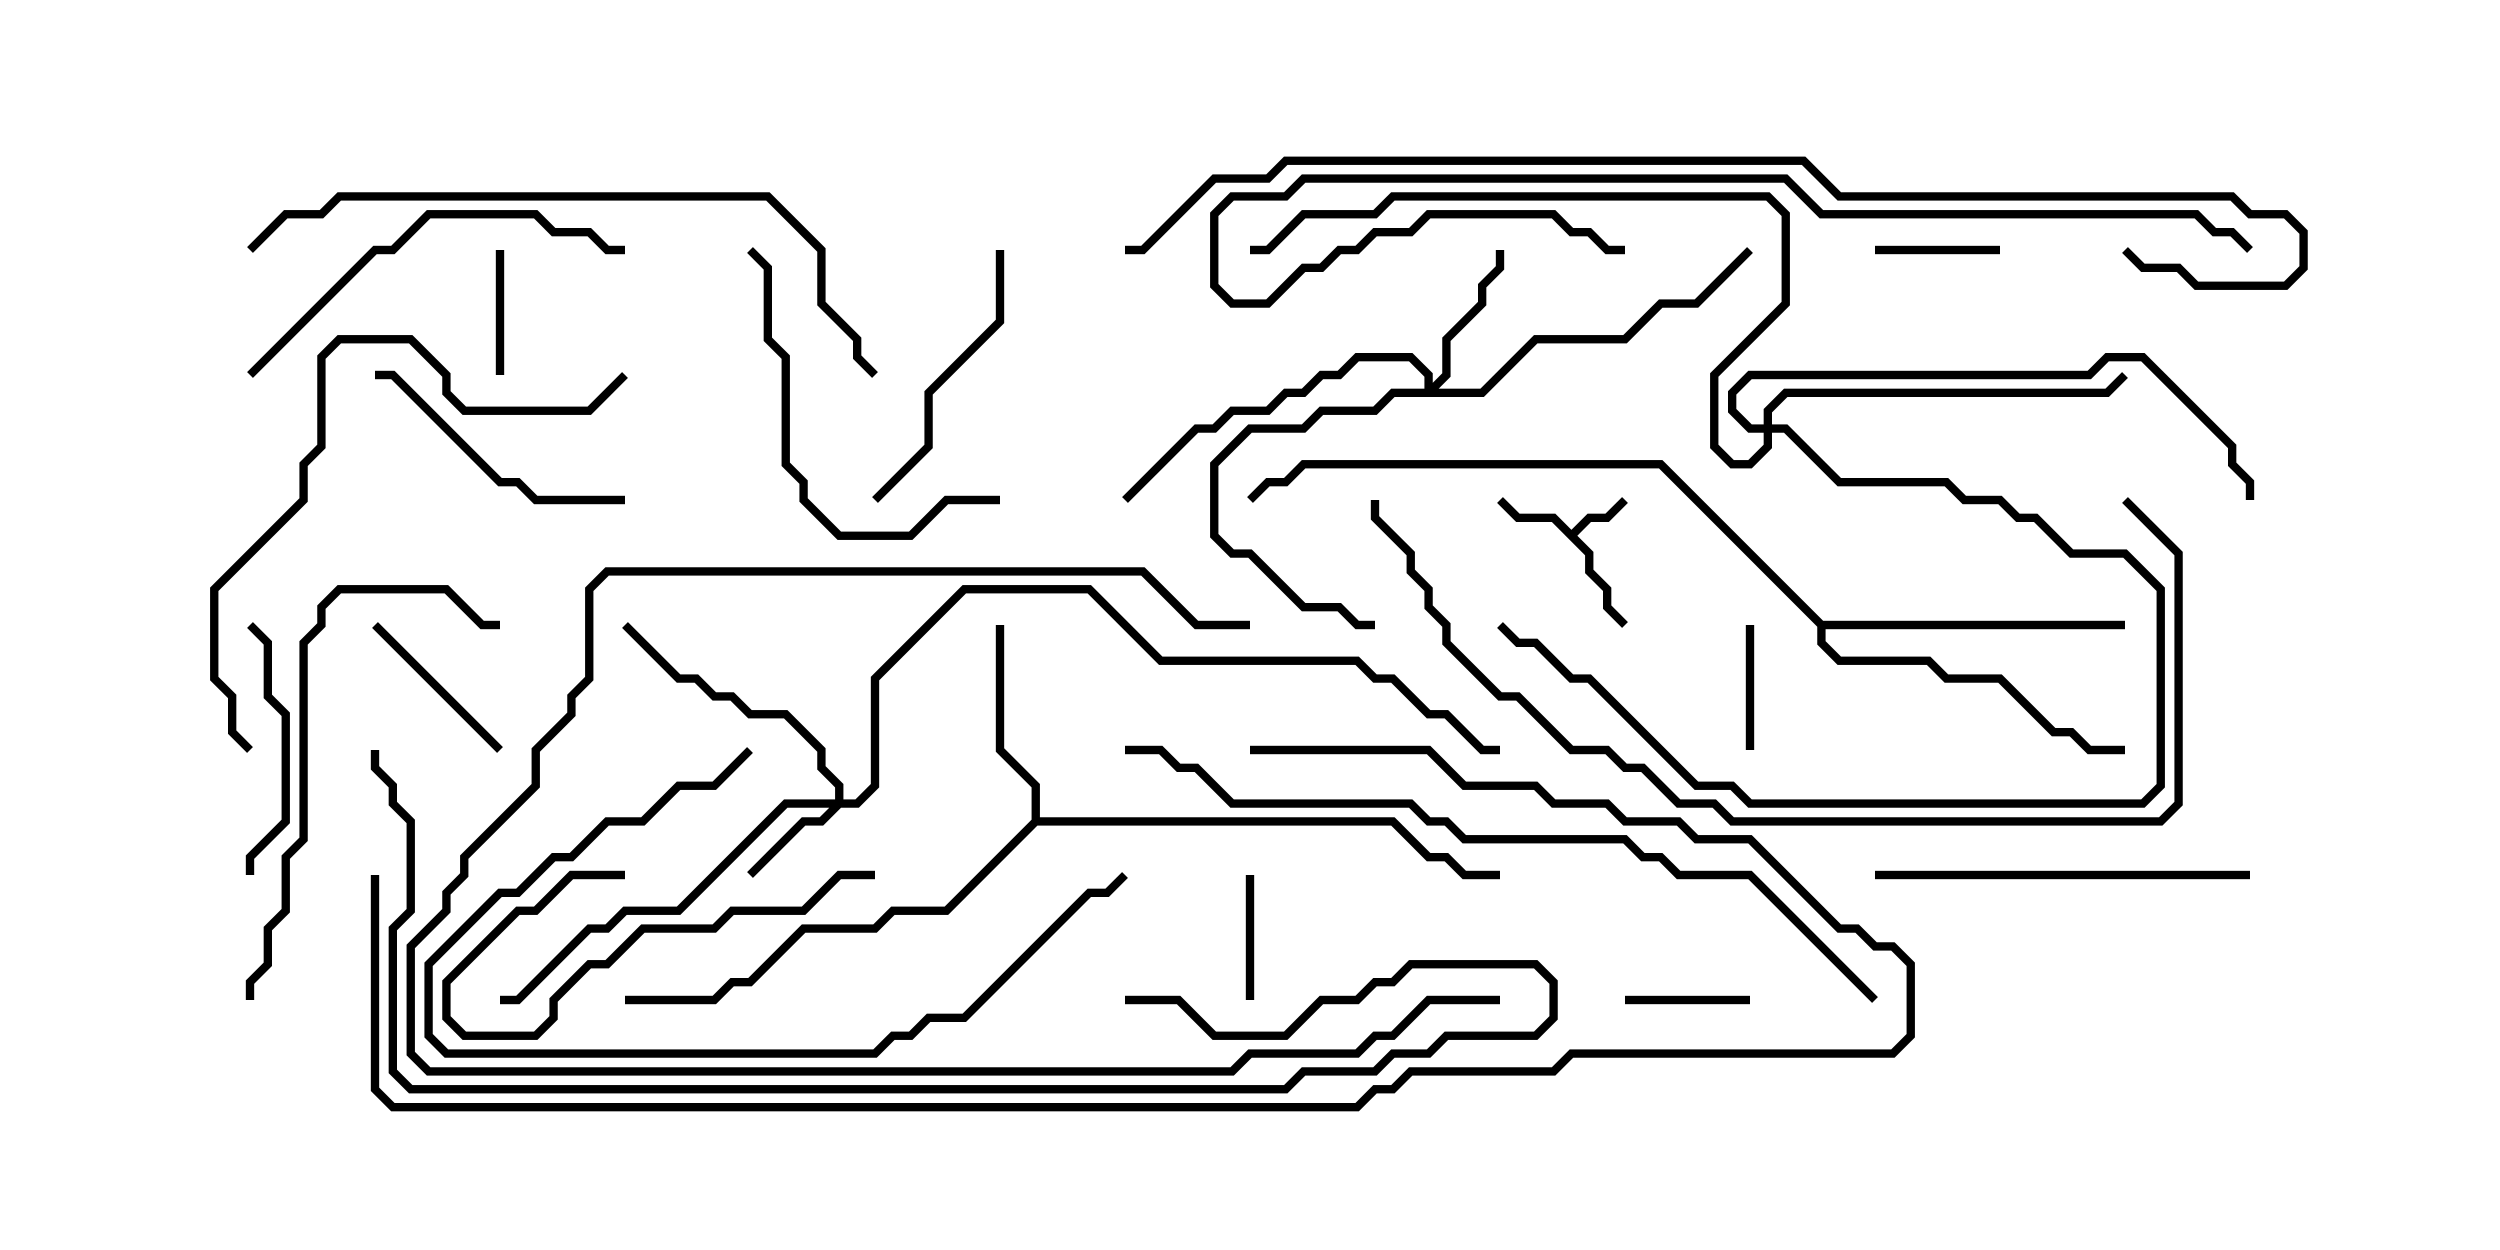 <svg version="1.1" width="30" height="15" xmlns="http://www.w3.org/2000/svg"><path d="M18.857,6.358L19.051,6.164L19.265,6.164L19.465,5.965L19.535,6.035L19.306,6.264L19.092,6.264L18.928,6.429L19.121,6.622L19.121,6.836L19.336,7.051L19.336,7.265L19.535,7.465L19.465,7.535L19.236,7.306L19.236,7.092L19.021,6.878L19.021,6.664L18.622,6.264L18.194,6.264L17.965,6.035L18.035,5.965L18.235,6.164L18.664,6.164z" stroke="none"/><path d="M12.379,9.836L12.379,9.449L11.95,9.021L11.95,7.5L12.05,7.5L12.05,8.979L12.479,9.408L12.479,9.807L16.735,9.807L17.164,10.236L17.378,10.236L17.592,10.45L18,10.45L18,10.55L17.551,10.55L17.336,10.336L17.122,10.336L16.694,9.907L12.449,9.907L11.378,10.979L10.735,10.979L10.521,11.193L9.664,11.193L9.021,11.836L8.806,11.836L8.592,12.05L7.5,12.05L7.5,11.95L8.551,11.95L8.765,11.736L8.979,11.736L9.622,11.093L10.479,11.093L10.694,10.879L11.336,10.879z" stroke="none"/><path d="M21.878,7.45L25.5,7.45L25.5,7.55L21.907,7.55L21.907,7.694L22.092,7.879L23.164,7.879L23.378,8.093L24.021,8.093L24.664,8.736L24.878,8.736L25.092,8.95L25.5,8.95L25.5,9.05L25.051,9.05L24.836,8.836L24.622,8.836L23.979,8.193L23.336,8.193L23.122,7.979L22.051,7.979L21.807,7.735L21.807,7.521L19.908,5.621L15.664,5.621L15.449,5.836L15.235,5.836L15.035,6.035L14.965,5.965L15.194,5.736L15.408,5.736L15.622,5.521L19.949,5.521z" stroke="none"/><path d="M10.021,9.593L10.021,9.449L9.807,9.235L9.807,9.021L9.408,8.621L8.979,8.621L8.765,8.407L8.551,8.407L8.336,8.193L8.122,8.193L7.465,7.535L7.535,7.465L8.164,8.093L8.378,8.093L8.592,8.307L8.806,8.307L9.021,8.521L9.449,8.521L9.907,8.979L9.907,9.194L10.121,9.408L10.121,9.593L10.265,9.593L10.45,9.408L10.45,8.122L11.551,7.021L13.092,7.021L13.949,7.879L16.306,7.879L16.521,8.093L16.735,8.093L17.164,8.521L17.378,8.521L17.806,8.95L18,8.95L18,9.05L17.765,9.05L17.336,8.621L17.122,8.621L16.694,8.193L16.479,8.193L16.265,7.979L13.908,7.979L13.051,7.121L11.592,7.121L10.55,8.164L10.55,9.449L10.306,9.693L10.092,9.693L9.878,9.907L9.664,9.907L9.035,10.535L8.965,10.465L9.622,9.807L9.836,9.807L9.951,9.693L9.449,9.693L8.164,10.979L7.521,10.979L7.306,11.193L7.092,11.193L6.235,12.05L6,12.05L6,11.95L6.194,11.95L7.051,11.093L7.265,11.093L7.479,10.879L8.122,10.879L9.408,9.593z" stroke="none"/><path d="M17.093,4.664L17.093,4.521L16.908,4.336L16.306,4.336L16.092,4.55L15.878,4.55L15.664,4.764L15.449,4.764L15.235,4.979L14.806,4.979L14.592,5.193L14.378,5.193L13.535,6.035L13.465,5.965L14.336,5.093L14.551,5.093L14.765,4.879L15.194,4.879L15.408,4.664L15.622,4.664L15.836,4.45L16.051,4.45L16.265,4.236L16.949,4.236L17.193,4.479L17.193,4.594L17.307,4.479L17.307,4.051L17.736,3.622L17.736,3.408L17.95,3.194L17.95,3L18.05,3L18.05,3.235L17.836,3.449L17.836,3.664L17.407,4.092L17.407,4.521L17.264,4.664L17.765,4.664L18.408,4.021L19.479,4.021L19.908,3.593L20.336,3.593L20.965,2.965L21.035,3.035L20.378,3.693L19.949,3.693L19.521,4.121L18.449,4.121L17.806,4.764L16.735,4.764L16.521,4.979L15.878,4.979L15.664,5.193L15.021,5.193L14.621,5.592L14.621,6.408L14.806,6.593L15.021,6.593L15.664,7.236L16.092,7.236L16.306,7.45L16.5,7.45L16.5,7.55L16.265,7.55L16.051,7.336L15.622,7.336L14.979,6.693L14.765,6.693L14.521,6.449L14.521,5.551L14.979,5.093L15.622,5.093L15.836,4.879L16.479,4.879L16.694,4.664z" stroke="none"/><path d="M21.164,5.093L21.164,4.908L21.408,4.664L25.265,4.664L25.465,4.465L25.535,4.535L25.306,4.764L21.449,4.764L21.264,4.949L21.264,5.093L21.449,5.093L22.092,5.736L23.378,5.736L23.592,5.95L24.021,5.95L24.235,6.164L24.449,6.164L24.878,6.593L25.521,6.593L25.979,7.051L25.979,9.449L25.735,9.693L20.979,9.693L20.765,9.479L20.336,9.479L19.051,8.193L18.836,8.193L18.408,7.764L18.194,7.764L17.965,7.535L18.035,7.465L18.235,7.664L18.449,7.664L18.878,8.093L19.092,8.093L20.378,9.379L20.806,9.379L21.021,9.593L25.694,9.593L25.879,9.408L25.879,7.092L25.479,6.693L24.836,6.693L24.408,6.264L24.194,6.264L23.979,6.05L23.551,6.05L23.336,5.836L22.051,5.836L21.408,5.193L21.264,5.193L21.264,5.378L21.021,5.621L20.765,5.621L20.521,5.378L20.521,4.479L21.379,3.622L21.379,2.592L21.194,2.407L16.735,2.407L16.521,2.621L15.664,2.621L15.235,3.05L15,3.05L15,2.95L15.194,2.95L15.622,2.521L16.479,2.521L16.694,2.307L21.235,2.307L21.479,2.551L21.479,3.664L20.621,4.521L20.621,5.336L20.806,5.521L20.979,5.521L21.164,5.336L21.164,5.193L20.979,5.193L20.736,4.949L20.736,4.694L20.979,4.45L25.051,4.45L25.265,4.236L25.735,4.236L26.836,5.336L26.836,5.551L27.05,5.765L27.05,6L26.95,6L26.95,5.806L26.736,5.592L26.736,5.378L25.694,4.336L25.306,4.336L25.092,4.55L21.021,4.55L20.836,4.735L20.836,4.908L21.021,5.093z" stroke="none"/><path d="M20.95,7.5L21.05,7.5L21.05,9L20.95,9z" stroke="none"/><path d="M19.5,12.05L19.5,11.95L21,11.95L21,12.05z" stroke="none"/><path d="M24,2.95L24,3.05L22.5,3.05L22.5,2.95z" stroke="none"/><path d="M5.95,3L6.05,3L6.05,4.5L5.95,4.5z" stroke="none"/><path d="M15.05,12L14.95,12L14.95,10.5L15.05,10.5z" stroke="none"/><path d="M6.035,8.965L5.965,9.035L4.465,7.535L4.535,7.465z" stroke="none"/><path d="M3.05,10.5L2.95,10.5L2.95,10.265L3.379,9.836L3.379,8.592L3.164,8.378L3.164,7.735L2.965,7.535L3.035,7.465L3.264,7.694L3.264,8.336L3.479,8.551L3.479,9.878L3.05,10.306z" stroke="none"/><path d="M10.5,10.45L10.5,10.55L10.092,10.55L9.664,10.979L8.806,10.979L8.592,11.193L7.735,11.193L7.306,11.621L7.092,11.621L6.693,12.021L6.693,12.235L6.449,12.479L5.551,12.479L5.307,12.235L5.307,11.765L6.194,10.879L6.408,10.879L6.836,10.45L7.5,10.45L7.5,10.55L6.878,10.55L6.449,10.979L6.235,10.979L5.407,11.806L5.407,12.194L5.592,12.379L6.408,12.379L6.593,12.194L6.593,11.979L7.051,11.521L7.265,11.521L7.694,11.093L8.551,11.093L8.765,10.879L9.622,10.879L10.051,10.45z" stroke="none"/><path d="M11.95,3L12.05,3L12.05,3.878L11.193,4.735L11.193,5.378L10.535,6.035L10.465,5.965L11.093,5.336L11.093,4.694L11.95,3.836z" stroke="none"/><path d="M7.5,5.95L7.5,6.05L6.408,6.05L6.194,5.836L5.979,5.836L4.694,4.55L4.5,4.55L4.5,4.45L4.735,4.45L6.021,5.736L6.235,5.736L6.449,5.95z" stroke="none"/><path d="M12,5.95L12,6.05L11.378,6.05L10.949,6.479L10.051,6.479L9.593,6.021L9.593,5.806L9.379,5.592L9.379,4.306L9.164,4.092L9.164,3.235L8.965,3.035L9.035,2.965L9.264,3.194L9.264,4.051L9.479,4.265L9.479,5.551L9.693,5.765L9.693,5.979L10.092,6.379L10.908,6.379L11.336,5.95z" stroke="none"/><path d="M27,10.45L27,10.55L22.5,10.55L22.5,10.45z" stroke="none"/><path d="M3.035,4.535L2.965,4.465L4.479,2.95L4.694,2.95L5.122,2.521L6.449,2.521L6.664,2.736L7.092,2.736L7.306,2.95L7.5,2.95L7.5,3.05L7.265,3.05L7.051,2.836L6.622,2.836L6.408,2.621L5.164,2.621L4.735,3.05L4.521,3.05z" stroke="none"/><path d="M8.965,8.965L9.035,9.035L8.592,9.479L8.164,9.479L7.735,9.907L7.306,9.907L6.878,10.336L6.664,10.336L6.235,10.764L6.021,10.764L5.193,11.592L5.193,12.408L5.378,12.593L10.479,12.593L10.694,12.379L10.908,12.379L11.122,12.164L11.551,12.164L13.051,10.664L13.265,10.664L13.465,10.465L13.535,10.535L13.306,10.764L13.092,10.764L11.592,12.264L11.164,12.264L10.949,12.479L10.735,12.479L10.521,12.693L5.336,12.693L5.093,12.449L5.093,11.551L5.979,10.664L6.194,10.664L6.622,10.236L6.836,10.236L7.265,9.807L7.694,9.807L8.122,9.379L8.551,9.379z" stroke="none"/><path d="M15,7.45L15,7.55L14.336,7.55L13.694,6.907L7.306,6.907L7.121,7.092L7.121,8.164L6.907,8.378L6.907,8.592L6.479,9.021L6.479,9.449L5.621,10.306L5.621,10.521L5.407,10.735L5.407,10.949L4.979,11.378L4.979,12.622L5.164,12.807L14.765,12.807L14.979,12.593L16.265,12.593L16.479,12.379L16.694,12.379L17.122,11.95L18,11.95L18,12.05L17.164,12.05L16.735,12.479L16.521,12.479L16.306,12.693L15.021,12.693L14.806,12.907L5.122,12.907L4.879,12.664L4.879,11.336L5.307,10.908L5.307,10.694L5.521,10.479L5.521,10.265L6.379,9.408L6.379,8.979L6.807,8.551L6.807,8.336L7.021,8.122L7.021,7.051L7.265,6.807L13.735,6.807L14.378,7.45z" stroke="none"/><path d="M3.05,12L2.95,12L2.95,11.765L3.164,11.551L3.164,11.122L3.379,10.908L3.379,10.265L3.593,10.051L3.593,7.694L3.807,7.479L3.807,7.265L4.051,7.021L5.378,7.021L5.806,7.45L6,7.45L6,7.55L5.765,7.55L5.336,7.121L4.092,7.121L3.907,7.306L3.907,7.521L3.693,7.735L3.693,10.092L3.479,10.306L3.479,10.949L3.264,11.164L3.264,11.592L3.05,11.806z" stroke="none"/><path d="M7.465,4.465L7.535,4.535L7.092,4.979L5.551,4.979L5.307,4.735L5.307,4.521L4.908,4.121L4.092,4.121L3.907,4.306L3.907,5.378L3.693,5.592L3.693,6.021L2.621,7.092L2.621,8.122L2.836,8.336L2.836,8.765L3.035,8.965L2.965,9.035L2.736,8.806L2.736,8.378L2.521,8.164L2.521,7.051L3.593,5.979L3.593,5.551L3.807,5.336L3.807,4.265L4.051,4.021L4.949,4.021L5.407,4.479L5.407,4.694L5.592,4.879L7.051,4.879z" stroke="none"/><path d="M27.035,2.965L26.965,3.035L26.765,2.836L26.551,2.836L26.336,2.621L21.836,2.621L21.408,2.193L15.664,2.193L15.449,2.407L14.806,2.407L14.621,2.592L14.621,3.408L14.806,3.593L15.194,3.593L15.622,3.164L15.836,3.164L16.051,2.95L16.265,2.95L16.479,2.736L16.908,2.736L17.122,2.521L18.664,2.521L18.878,2.736L19.092,2.736L19.306,2.95L19.5,2.95L19.5,3.05L19.265,3.05L19.051,2.836L18.836,2.836L18.622,2.621L17.164,2.621L16.949,2.836L16.521,2.836L16.306,3.05L16.092,3.05L15.878,3.264L15.664,3.264L15.235,3.693L14.765,3.693L14.521,3.449L14.521,2.551L14.765,2.307L15.408,2.307L15.622,2.093L21.449,2.093L21.878,2.521L26.378,2.521L26.592,2.736L26.806,2.736z" stroke="none"/><path d="M3.035,3.035L2.965,2.965L3.408,2.521L3.836,2.521L4.051,2.307L9.235,2.307L9.907,2.979L9.907,3.622L10.336,4.051L10.336,4.265L10.535,4.465L10.465,4.535L10.236,4.306L10.236,4.092L9.807,3.664L9.807,3.021L9.194,2.407L4.092,2.407L3.878,2.621L3.449,2.621z" stroke="none"/><path d="M25.465,6.035L25.535,5.965L26.193,6.622L26.193,9.664L25.949,9.907L20.765,9.907L20.551,9.693L20.122,9.693L19.694,9.264L19.479,9.264L19.265,9.05L18.836,9.05L18.194,8.407L17.979,8.407L17.307,7.735L17.307,7.521L17.093,7.306L17.093,7.092L16.879,6.878L16.879,6.664L16.45,6.235L16.45,6L16.55,6L16.55,6.194L16.979,6.622L16.979,6.836L17.193,7.051L17.193,7.265L17.407,7.479L17.407,7.694L18.021,8.307L18.235,8.307L18.878,8.95L19.306,8.95L19.521,9.164L19.735,9.164L20.164,9.593L20.592,9.593L20.806,9.807L25.908,9.807L26.093,9.622L26.093,6.664z" stroke="none"/><path d="M13.5,12.05L13.5,11.95L14.164,11.95L14.592,12.379L15.408,12.379L15.836,11.95L16.265,11.95L16.479,11.736L16.694,11.736L16.908,11.521L18.449,11.521L18.693,11.765L18.693,12.235L18.449,12.479L17.378,12.479L17.164,12.693L16.735,12.693L16.521,12.907L15.664,12.907L15.449,13.121L4.908,13.121L4.664,12.878L4.664,11.122L4.879,10.908L4.879,9.878L4.664,9.664L4.664,9.449L4.45,9.235L4.45,9L4.55,9L4.55,9.194L4.764,9.408L4.764,9.622L4.979,9.836L4.979,10.949L4.764,11.164L4.764,12.836L4.949,13.021L15.408,13.021L15.622,12.807L16.479,12.807L16.694,12.593L17.122,12.593L17.336,12.379L18.408,12.379L18.593,12.194L18.593,11.806L18.408,11.621L16.949,11.621L16.735,11.836L16.521,11.836L16.306,12.05L15.878,12.05L15.449,12.479L14.551,12.479L14.122,12.05z" stroke="none"/><path d="M22.535,11.965L22.465,12.035L20.979,10.55L20.122,10.55L19.908,10.336L19.694,10.336L19.479,10.121L17.551,10.121L17.336,9.907L17.122,9.907L16.908,9.693L14.765,9.693L14.336,9.264L14.122,9.264L13.908,9.05L13.5,9.05L13.5,8.95L13.949,8.95L14.164,9.164L14.378,9.164L14.806,9.593L16.949,9.593L17.164,9.807L17.378,9.807L17.592,10.021L19.521,10.021L19.735,10.236L19.949,10.236L20.164,10.45L21.021,10.45z" stroke="none"/><path d="M15,9.05L15,8.95L17.164,8.95L17.592,9.379L18.449,9.379L18.664,9.593L19.306,9.593L19.521,9.807L20.164,9.807L20.378,10.021L21.021,10.021L22.092,11.093L22.306,11.093L22.521,11.307L22.735,11.307L22.979,11.551L22.979,12.449L22.735,12.693L18.878,12.693L18.664,12.907L16.949,12.907L16.735,13.121L16.521,13.121L16.306,13.336L4.694,13.336L4.45,13.092L4.45,10.5L4.55,10.5L4.55,13.051L4.735,13.236L16.265,13.236L16.479,13.021L16.694,13.021L16.908,12.807L18.622,12.807L18.836,12.593L22.694,12.593L22.879,12.408L22.879,11.592L22.694,11.407L22.479,11.407L22.265,11.193L22.051,11.193L20.979,10.121L20.336,10.121L20.122,9.907L19.479,9.907L19.265,9.693L18.622,9.693L18.408,9.479L17.551,9.479L17.122,9.05z" stroke="none"/><path d="M25.465,3.035L25.535,2.965L25.735,3.164L26.164,3.164L26.378,3.379L27.408,3.379L27.593,3.194L27.593,2.806L27.408,2.621L26.979,2.621L26.765,2.407L22.051,2.407L21.622,1.979L15.449,1.979L15.235,2.193L14.592,2.193L13.735,3.05L13.5,3.05L13.5,2.95L13.694,2.95L14.551,2.093L15.194,2.093L15.408,1.879L21.664,1.879L22.092,2.307L26.806,2.307L27.021,2.521L27.449,2.521L27.693,2.765L27.693,3.235L27.449,3.479L26.336,3.479L26.122,3.264L25.694,3.264z" stroke="none"/></svg>